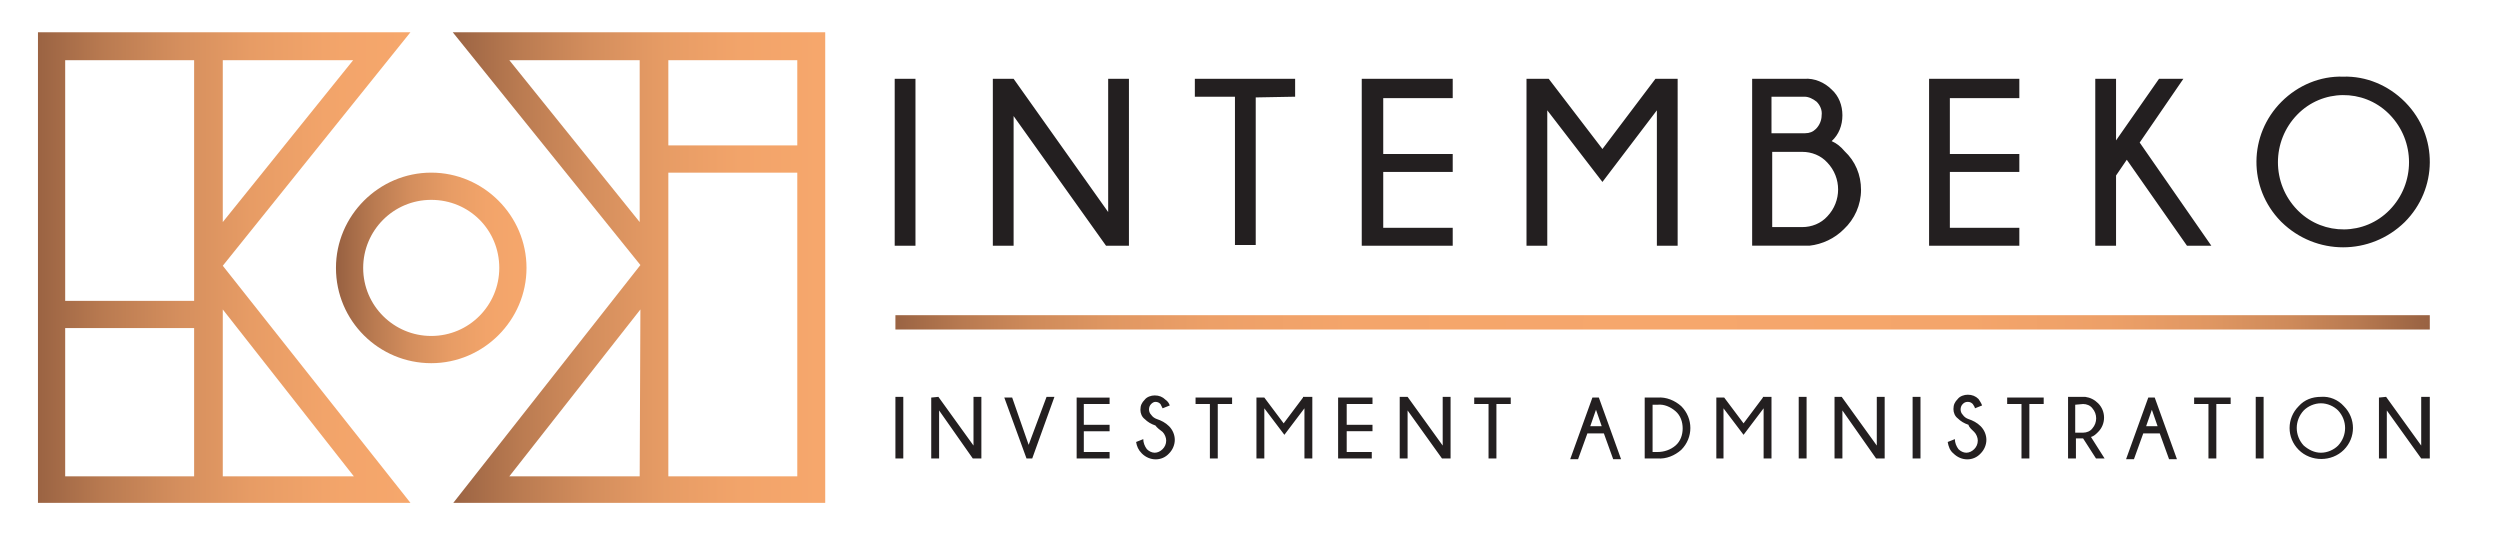 <?xml version="1.0" encoding="utf-8"?>
<!-- Generator: Adobe Illustrator 23.0.2, SVG Export Plug-In . SVG Version: 6.00 Build 0)  -->
<svg version="1.1" id="Layer_1" xmlns="http://www.w3.org/2000/svg" xmlns:xlink="http://www.w3.org/1999/xlink" x="0px" y="0px"
	 viewBox="0 0 349 76" style="enable-background:new 0 0 349 76;" xml:space="preserve">
<style type="text/css">
	.st0{fill:#231F20;}
	.st1{fill:url(#SVGID_1_);}
	.st2{clip-path:url(#SVGID_3_);}
	.st3{fill:url(#SVGID_4_);}
	.st4{clip-path:url(#SVGID_6_);}
	.st5{fill:url(#SVGID_7_);}
	.st6{clip-path:url(#SVGID_9_);}
	.st7{fill:url(#SVGID_10_);}
</style>
<title>logo</title>
<g id="text">
	<path class="st0" d="M333.6,16c3.6,3.7,3.6,9.6,0,13.3c-3.5,3.6-9.2,3.6-12.7,0.2c-0.1-0.1-0.1-0.1-0.2-0.2
		c-3.6-3.7-3.6-9.6,0-13.3c3.5-3.6,9.2-3.6,12.7-0.2C333.5,15.9,333.5,15.9,333.6,16 M327.1,10.7c-3.2-0.1-6.3,1.2-8.6,3.5
		c-4.6,4.6-4.7,12-0.1,16.7c0,0,0.1,0.1,0.1,0.1c4.8,4.7,12.4,4.7,17.2,0c4.6-4.6,4.7-12,0.1-16.7c0,0-0.1-0.1-0.1-0.1
		C333.4,11.9,330.3,10.6,327.1,10.7 M301.4,11l-6,8.6V11h-2.9v23.3h2.9v-9.8l1.5-2.2l8.4,12h3.4l-10-14.4l6.1-8.9H301.4z M269.3,11
		v23.3h12.6v-2.5h-9.7v-7.8h9.7v-2.5h-9.7v-7.8h9.7V11H269.3z M255.7,19.7c1-0.9,1.5-2.2,1.5-3.6c0-1.4-0.5-2.7-1.5-3.6
		c-1-1-2.4-1.6-3.8-1.5h-7.3v23.3h8c1.8-0.2,3.5-1,4.8-2.3c1.5-1.4,2.4-3.4,2.4-5.5c0-2.1-0.8-4-2.3-5.4
		C257,20.5,256.4,20,255.7,19.7 M251.9,13.5c0.6,0,1.2,0.3,1.7,0.7c0.5,0.5,0.8,1.2,0.7,1.9c0,0.7-0.3,1.4-0.8,1.9
		c-0.4,0.4-0.9,0.6-1.5,0.6h-4.7v-5.1L251.9,13.5z M247.4,31.7V21.2h4.2c1.3,0,2.6,0.5,3.5,1.5c2,2.1,2,5.4,0,7.5
		c-0.9,1-2.2,1.5-3.5,1.5L247.4,31.7z M231.1,11l-7.4,9.8l-7.5-9.8h-3.1v23.3h2.9V15.4l7.7,10l7.6-10v18.9h2.9V11H231.1z M190.1,11
		v23.3h12.7v-2.5h-9.7v-7.8h9.7v-2.5h-9.7v-7.8h9.7V11H190.1z M180.8,13.5V11h-14v2.5h5.6v20.7h2.9V13.6L180.8,13.5z M138.6,11v23.3
		h2.9V16.2l12.9,18.1h3.2V11h-2.9v18.6L141.5,11H138.6z M124.9,34.3h2.9V11h-2.9V34.3z"/>
	<path class="st0" d="M332.1,55.5V64h1.1v-6.7l4.8,6.7h1.2v-8.6H338v6.8l-4.9-6.8L332.1,55.5z M326.4,57.3c1.3,1.4,1.3,3.5,0,4.9
		c-0.6,0.6-1.5,1-2.4,1c-0.9,0-1.7-0.4-2.4-1c-1.3-1.4-1.3-3.5,0-4.9c0.6-0.6,1.5-1,2.4-1C324.9,56.3,325.8,56.7,326.4,57.3
		 M324,55.4c-1.2,0-2.3,0.4-3.1,1.3c-1.7,1.7-1.7,4.4,0,6.1c0,0,0,0,0,0c1.7,1.7,4.6,1.7,6.3,0c1.7-1.7,1.7-4.4,0-6.1c0,0,0,0,0,0
		C326.4,55.8,325.2,55.3,324,55.4 M314.9,64h1.1v-8.6h-1.1V64z M311.4,56.4v-0.9h-5.1v0.9h2V64h1.1v-7.6H311.4z M299.9,55.5
		l-3.1,8.6h1.1l1.3-3.6h2.3l1.3,3.6h1.1l-3.1-8.6H299.9z M299.6,59.5l0.8-2.3l0.8,2.3H299.6z M292.6,64h1.2l-1.9-3
		c0.4-0.1,0.7-0.4,1-0.7c1.1-1.1,1.1-2.9,0-4c-0.5-0.5-1.1-0.8-1.8-0.9h-2.4V64h1.1v-2.8h1L292.6,64z M290.8,56.4
		c0.5,0,1,0.2,1.3,0.6c0.7,0.8,0.7,2,0,2.8c-0.3,0.4-0.8,0.6-1.3,0.6h-1.1v-3.9L290.8,56.4z M285.3,56.4v-0.9h-5.1v0.9h2V64h1.1
		v-7.6H285.3z M275.6,60.3c0.3,0.3,0.5,0.8,0.5,1.2c0,0.5-0.2,0.9-0.5,1.2c-0.3,0.3-0.7,0.5-1.1,0.5c-0.4,0-0.8-0.2-1.1-0.5
		c-0.3-0.4-0.5-0.9-0.5-1.4l-1,0.4c0.1,0.6,0.3,1.2,0.8,1.6c1.1,1.1,2.8,1.1,3.8,0c0.5-0.5,0.8-1.2,0.8-1.9c0-0.7-0.3-1.4-0.8-1.9
		c-0.5-0.5-1.1-0.8-1.7-1c-0.3-0.1-0.6-0.3-0.8-0.6c-0.4-0.4-0.4-1.1,0-1.5c0.2-0.2,0.4-0.3,0.7-0.3c0.3,0,0.5,0.1,0.7,0.3
		c0.1,0.2,0.3,0.4,0.3,0.6l1-0.4c-0.1-0.3-0.3-0.6-0.5-0.9c-0.4-0.4-0.9-0.6-1.5-0.6c-0.5,0-1.1,0.2-1.4,0.6
		c-0.4,0.4-0.6,0.8-0.6,1.4c0,0.5,0.2,1,0.6,1.3c0.4,0.4,0.9,0.7,1.5,0.9C274.9,59.7,275.3,60,275.6,60.3 M267,64h1.1v-8.6H267V64z
		 M256.1,55.5V64h1.1v-6.7l4.7,6.7h1.2v-8.6H262v6.8l-4.9-6.8H256.1z M251.1,64h1.1v-8.6h-1.1V64z M246.1,55.5l-2.7,3.6l-2.7-3.6
		h-1.1V64h1v-7l2.8,3.7l2.8-3.7v7h1.1v-8.6H246.1z M231.4,56.5c0.9-0.1,1.8,0.3,2.5,0.9c0.7,0.6,1,1.5,1,2.4c0,0.9-0.3,1.8-1,2.4
		c-0.7,0.6-1.6,0.9-2.5,0.9h-0.7v-6.6H231.4z M229.6,55.5V64h1.8c1.2,0.1,2.4-0.4,3.3-1.2c1.7-1.7,1.7-4.4,0-6.1c0,0,0,0,0,0
		c-0.9-0.8-2.1-1.3-3.3-1.2H229.6z M222.3,55.5l-3.1,8.6h1.1l1.3-3.6h2.3l1.3,3.6h1.1l-3.1-8.6H222.3z M222,59.5l0.8-2.3l0.8,2.3
		H222z M210.9,56.4v-0.9h-5.1v0.9h2V64h1.1v-7.6H210.9z M195.4,55.5V64h1.1v-6.7l4.8,6.7h1.2v-8.6h-1.1v6.8l-4.9-6.8H195.4z
		 M186.8,55.5V64h4.7v-0.9H188v-2.9h3.6v-0.9H188v-2.9h3.6v-0.9L186.8,55.5z M181.9,55.5l-2.7,3.6l-2.7-3.6h-1.1V64h1.1v-7l2.8,3.7
		l2.8-3.7v7h1.1v-8.6H181.9z M172,56.4v-0.9h-5.1v0.9h2V64h1.1v-7.6H172z M162.3,60.3c0.3,0.3,0.5,0.8,0.5,1.2
		c0,0.5-0.2,0.9-0.5,1.2c-0.3,0.3-0.7,0.5-1.1,0.5c-0.4,0-0.8-0.2-1.1-0.5c-0.3-0.4-0.5-0.9-0.5-1.4l-1,0.4c0.1,0.6,0.3,1.1,0.8,1.6
		c1.1,1.1,2.8,1.1,3.8,0c0.5-0.5,0.8-1.2,0.8-1.9c0-0.7-0.3-1.4-0.8-1.9c-0.5-0.5-1.1-0.8-1.7-1c-0.3-0.1-0.6-0.3-0.8-0.6
		c-0.4-0.4-0.4-1.1,0-1.5c0.2-0.2,0.4-0.3,0.6-0.3c0.3,0,0.5,0.1,0.7,0.3c0.1,0.2,0.2,0.4,0.3,0.6l1-0.4c-0.1-0.3-0.3-0.6-0.6-0.8
		c-0.4-0.4-0.9-0.6-1.5-0.6c-0.5,0-1.1,0.2-1.4,0.6c-0.4,0.4-0.6,0.8-0.6,1.4c0,0.5,0.2,1,0.6,1.3c0.4,0.4,0.9,0.7,1.5,0.9
		C161.5,59.7,161.9,60,162.3,60.3 M150.3,55.5V64h4.6v-0.9h-3.6v-2.9h3.6v-0.9h-3.6v-2.9h3.6v-0.9L150.3,55.5z M143.6,62.1l-2.3-6.6
		h-1.1l3.1,8.5h0.8l3.1-8.6h-1.1L143.6,62.1z M130,55.5V64h1.1v-6.7l4.7,6.7h1.2v-8.6h-1.1v6.8l-4.9-6.8L130,55.5z M125,64h1.1v-8.6
		H125V64z"/>
	
		<radialGradient id="SVGID_1_" cx="-420.266" cy="34.326" r="0.998" gradientTransform="matrix(107.1 0 0 107.1 45242.52 -3630.691)" gradientUnits="userSpaceOnUse">
		<stop  offset="0" style="stop-color:#F6A76C"/>
		<stop  offset="0.4" style="stop-color:#F4A56B"/>
		<stop  offset="0.58" style="stop-color:#EDA068"/>
		<stop  offset="0.71" style="stop-color:#E09762"/>
		<stop  offset="0.82" style="stop-color:#CE8A5A"/>
		<stop  offset="0.91" style="stop-color:#B77950"/>
		<stop  offset="0.99" style="stop-color:#9B6443"/>
		<stop  offset="1" style="stop-color:#996242"/>
	</radialGradient>
	<polyline class="st1" points="125,44 339.2,44 339.2,46 125,46 	"/>
</g>
<g id="logo">
	<g>
		<defs>
			<path id="SVGID_2_" d="M50.7,37.4c0-5.2,4.2-9.5,9.5-9.5s9.5,4.2,9.5,9.5c0,5.2-4.2,9.5-9.5,9.5l0,0C55,46.9,50.7,42.7,50.7,37.4
				 M46.9,37.4c0,7.4,6,13.3,13.3,13.3s13.3-6,13.3-13.3s-6-13.3-13.3-13.3l0,0C52.9,24.1,46.9,30.1,46.9,37.4"/>
		</defs>
		<clipPath id="SVGID_3_">
			<use xlink:href="#SVGID_2_"  style="overflow:visible;"/>
		</clipPath>
		<g class="st2">
			
				<linearGradient id="SVGID_4_" gradientUnits="userSpaceOnUse" x1="-420.125" y1="41.152" x2="-419.125" y2="41.152" gradientTransform="matrix(26.63 0 0 26.63 11235.1 -1058.46)">
				<stop  offset="0" style="stop-color:#996242"/>
				<stop  offset="0.19" style="stop-color:#BA7B51"/>
				<stop  offset="0.38" style="stop-color:#D48E5D"/>
				<stop  offset="0.58" style="stop-color:#E79C65"/>
				<stop  offset="0.78" style="stop-color:#F2A46A"/>
				<stop  offset="1" style="stop-color:#F6A76C"/>
			</linearGradient>
			<rect x="46.9" y="24.1" class="st3" width="26.6" height="26.6"/>
		</g>
	</g>
	<g>
		<defs>
			<path id="SVGID_5_" d="M49.4,66.5H31.1V43.2L49.4,66.5z M31.1,8.4h18.2L31.1,31V8.4z M27.1,42h-18V8.4h18V42z M27.1,66.5h-18
				V45.8h18V66.5z M57.3,4.5h-52v65.7h52L31.1,37.1L57.3,4.5z"/>
		</defs>
		<clipPath id="SVGID_6_">
			<use xlink:href="#SVGID_5_"  style="overflow:visible;"/>
		</clipPath>
		<g class="st4">
			
				<linearGradient id="SVGID_7_" gradientUnits="userSpaceOnUse" x1="-421.253" y1="36.756" x2="-420.253" y2="36.756" gradientTransform="matrix(52.02 0 0 52.02 21918.391 -1874.65)">
				<stop  offset="0" style="stop-color:#996242"/>
				<stop  offset="0.19" style="stop-color:#BA7B51"/>
				<stop  offset="0.38" style="stop-color:#D48E5D"/>
				<stop  offset="0.58" style="stop-color:#E79C65"/>
				<stop  offset="0.78" style="stop-color:#F2A46A"/>
				<stop  offset="1" style="stop-color:#F6A76C"/>
			</linearGradient>
			<rect x="5.3" y="4.5" class="st5" width="52" height="65.7"/>
		</g>
	</g>
	<g>
		<defs>
			<path id="SVGID_8_" d="M111.3,20.3h-18V8.4h18V20.3z M111.3,66.5h-18V24.1h18V66.5z M89.3,31L71.1,8.4h18.2L89.3,31z M89.3,66.5
				H71.1l18.3-23.3L89.3,66.5z M89.5,4.5H63.2l26.2,32.5L63.2,70.3h52V4.5H89.5z"/>
		</defs>
		<clipPath id="SVGID_9_">
			<use xlink:href="#SVGID_8_"  style="overflow:visible;"/>
		</clipPath>
		<g class="st6">
			
				<linearGradient id="SVGID_10_" gradientUnits="userSpaceOnUse" x1="-421.253" y1="36.756" x2="-420.253" y2="36.756" gradientTransform="matrix(52.02 0 0 52.02 21976.289 -1874.64)">
				<stop  offset="0" style="stop-color:#996242"/>
				<stop  offset="0.19" style="stop-color:#BA7B51"/>
				<stop  offset="0.38" style="stop-color:#D48E5D"/>
				<stop  offset="0.58" style="stop-color:#E79C65"/>
				<stop  offset="0.78" style="stop-color:#F2A46A"/>
				<stop  offset="1" style="stop-color:#F6A76C"/>
			</linearGradient>
			<rect x="63.2" y="4.5" class="st7" width="52" height="65.7"/>
		</g>
	</g>
</g>
</svg>
